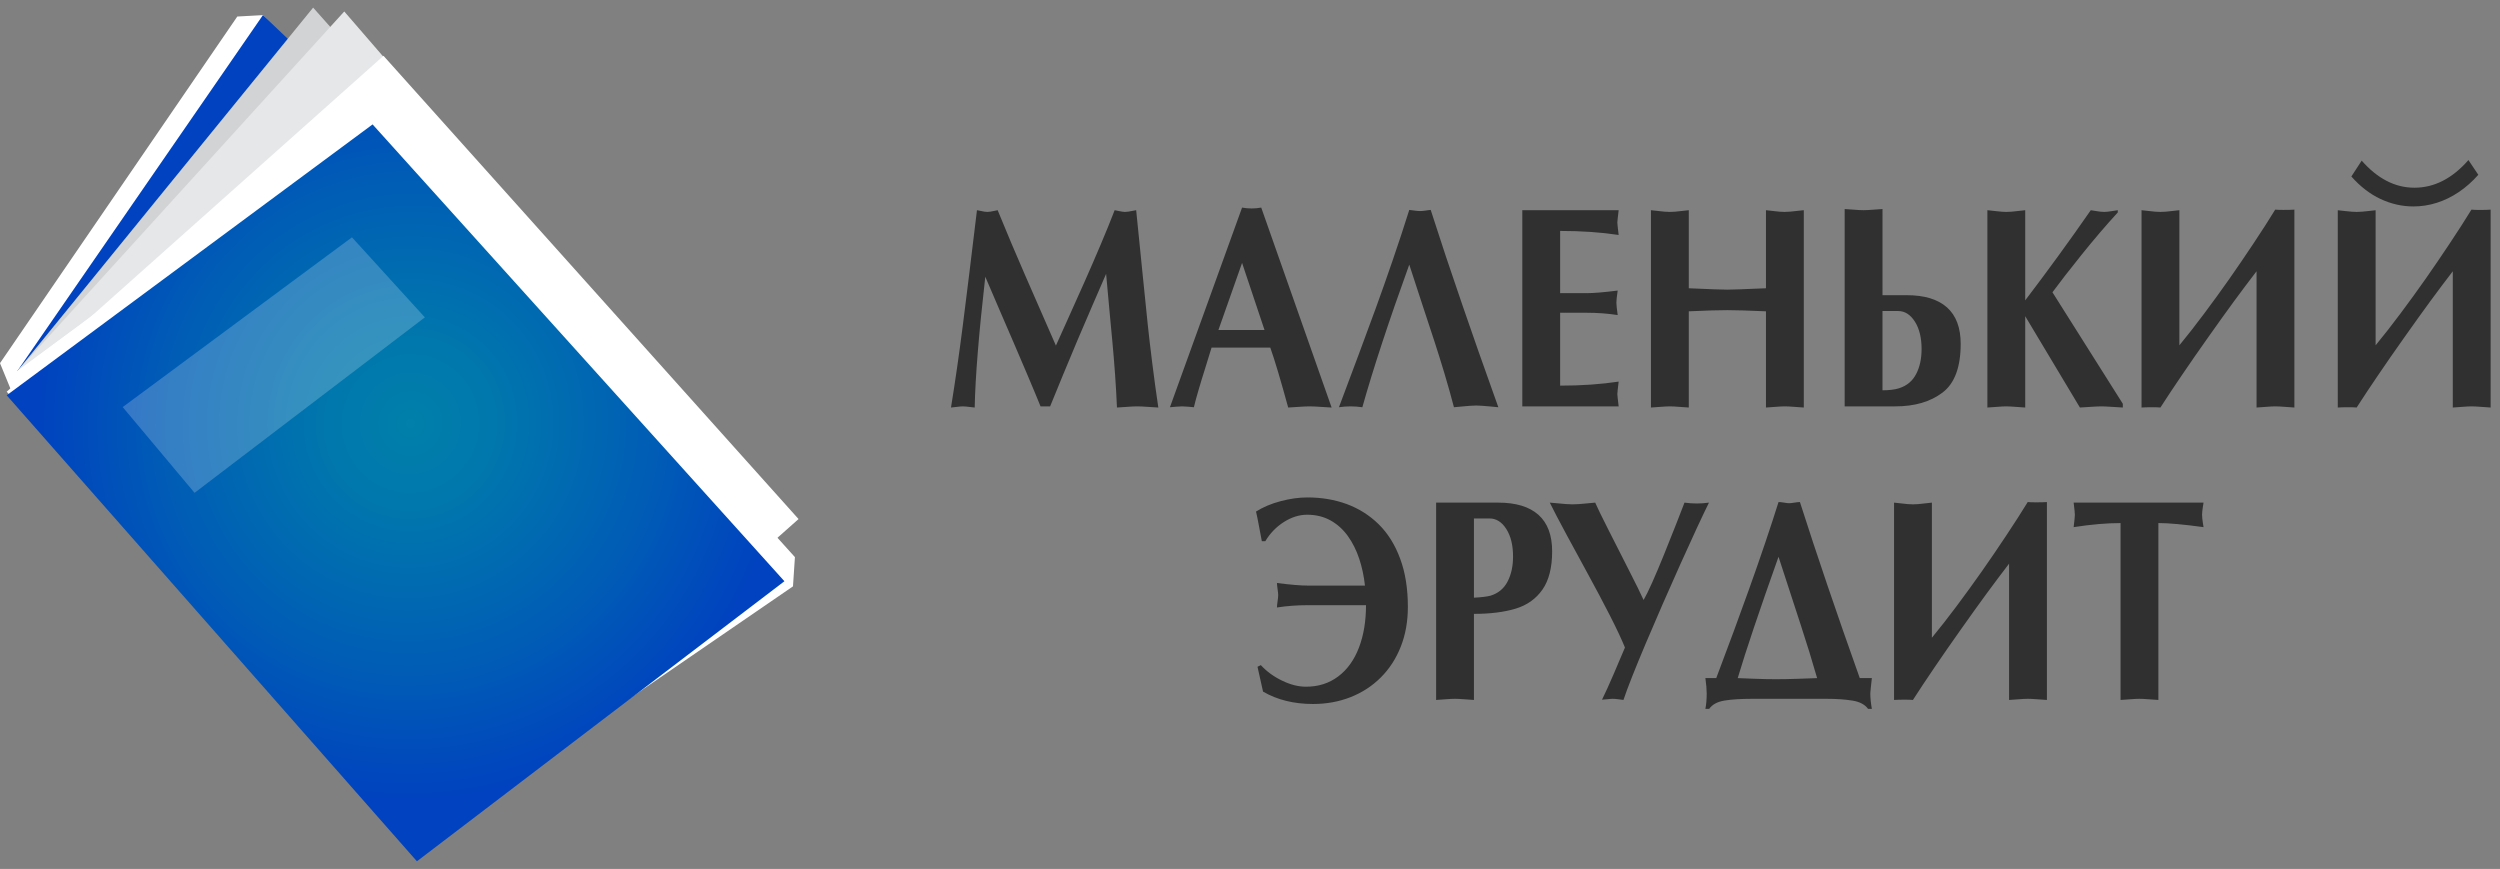 <svg width="164" height="57" viewBox="0 0 164 57" fill="none" xmlns="http://www.w3.org/2000/svg">
  <rect x="0" y="0" width="164" height="57" fill="#808080" stroke="none"/>
  <path
    d="M45.254 30.966L26.358 55.01L0 23.823L15.567 1.084L17.248 0.992L45.254 30.966Z"
    fill="white" />
  <path d="M48.399 30.688L28.038 54.919L1.129 24.35L17.248 0.992L48.399 30.688Z"
    fill="url(#paint0_radial_20_28)" />
  <path d="M49.612 33.18L28.038 54.919L1.129 24.35L20.541 0.5L49.612 33.18Z"
    fill="#D1D3D4" />
  <path d="M50.768 33.364L28.038 54.919L1.129 24.35L22.584 0.752L50.768 33.364Z"
    fill="#E6E7E8" />
  <path d="M52.385 34.05L27.349 56.263L0.44 25.695L25.158 3.662L52.385 34.05Z"
    fill="white" />
  <path
    d="M28.038 54.919L26.35 55.03L0.15 23.837L1.129 24.35L21.427 9.384L28.038 54.919Z"
    fill="white" />
  <path
    d="M52.147 36.548L52.02 38.465L28.038 54.919L1.129 24.35L25.131 6.579L52.147 36.548Z"
    fill="white" />
  <path d="M0 23.823L1.002 26.268L2.149 26.833L2.76 25.324" fill="white" />
  <path d="M51.457 38.129L27.349 56.5L0.44 25.932L24.442 8.161L51.457 38.129Z"
    fill="url(#paint1_radial_20_28)" />
  <g style="mix-blend-mode:screen" opacity="0.21">
    <path d="M27.87 20.819L12.763 32.33L8.049 26.704L23.088 15.568L27.87 20.819Z"
      fill="white" />
  </g>
  <g clip-path="url(#clip0_20_28)">
    <path
      d="M141.59 45.917C141.452 45.911 141.243 45.895 140.964 45.873C140.683 45.851 140.479 45.842 140.349 45.842C140.214 45.842 140.007 45.851 139.732 45.873C139.453 45.895 139.246 45.911 139.108 45.917V34.314C138.204 34.314 137.178 34.402 136.031 34.581C136.086 34.134 136.111 33.863 136.111 33.769C136.111 33.677 136.086 33.413 136.031 32.972H144.552C144.536 33.088 144.522 33.189 144.505 33.271C144.492 33.356 144.478 33.444 144.47 33.539C144.461 33.633 144.456 33.709 144.456 33.769C144.456 33.828 144.461 33.907 144.47 34.005C144.478 34.102 144.492 34.194 144.505 34.279C144.522 34.364 144.536 34.465 144.552 34.581C143.253 34.402 142.266 34.313 141.59 34.313V45.917ZM124.25 32.972C124.432 32.991 124.594 33.01 124.732 33.025C124.87 33.044 125.008 33.057 125.146 33.069C125.284 33.079 125.397 33.085 125.488 33.085C125.579 33.085 125.697 33.079 125.841 33.069C125.981 33.057 126.122 33.044 126.255 33.025C126.39 33.01 126.55 32.991 126.732 32.972V41.835C127.236 41.224 127.777 40.534 128.353 39.763C128.93 38.994 129.478 38.232 130.005 37.485C130.529 36.736 131.064 35.955 131.602 35.142C132.142 34.329 132.617 33.592 133.019 32.934C133.13 32.947 133.306 32.953 133.549 32.953C133.88 32.953 134.122 32.947 134.277 32.934V45.917C134.144 45.911 133.94 45.895 133.659 45.873C133.38 45.851 133.168 45.842 133.019 45.842C132.89 45.842 132.688 45.851 132.413 45.873C132.139 45.895 131.933 45.911 131.795 45.917V36.978C131.31 37.608 130.821 38.26 130.328 38.931C129.834 39.605 129.271 40.389 128.637 41.287C128.003 42.182 127.424 43.016 126.9 43.788C126.376 44.556 125.907 45.268 125.488 45.917C125.366 45.904 125.196 45.898 124.975 45.898C124.658 45.898 124.418 45.904 124.25 45.917V32.972L124.25 32.972ZM119.203 44.484C118.886 43.372 118.527 42.21 118.13 41C117.733 39.791 117.248 38.298 116.671 36.525C115.428 40.018 114.534 42.67 113.994 44.484C114.247 44.494 114.625 44.509 115.127 44.528C115.629 44.547 116.081 44.556 116.489 44.556C116.931 44.556 117.424 44.547 117.97 44.528C118.519 44.509 118.93 44.494 119.203 44.484ZM112.587 44.481C113.067 43.208 113.448 42.188 113.732 41.419C114.016 40.654 114.347 39.744 114.724 38.689C115.102 37.636 115.458 36.613 115.792 35.624C116.128 34.632 116.42 33.737 116.672 32.934C116.768 32.934 116.89 32.947 117.036 32.972C117.179 32.997 117.289 33.01 117.367 33.01C117.452 33.01 117.568 32.997 117.717 32.972C117.866 32.947 117.984 32.934 118.075 32.934C119.167 36.351 120.475 40.2 122 44.481H122.794C122.728 45.076 122.692 45.41 122.692 45.483C122.692 45.794 122.728 46.135 122.794 46.5H122.543C122.344 46.223 122.008 46.04 121.534 45.961C121.059 45.883 120.494 45.842 119.835 45.842H114.951C114.209 45.842 113.605 45.879 113.136 45.955C112.665 46.031 112.328 46.213 112.124 46.5H111.873C111.931 46.219 111.959 45.879 111.959 45.482C111.959 45.224 111.931 44.89 111.873 44.481H112.587L112.587 44.481ZM106.597 42.478C106.374 41.933 106.046 41.23 105.605 40.367C105.163 39.504 104.697 38.623 104.204 37.722C103.71 36.818 103.225 35.923 102.742 35.032C102.262 34.141 101.903 33.454 101.666 32.972C101.887 32.991 102.077 33.007 102.232 33.022C102.389 33.038 102.552 33.054 102.726 33.066C102.896 33.079 103.04 33.085 103.153 33.085C103.263 33.085 103.401 33.079 103.567 33.069C103.732 33.057 103.898 33.044 104.066 33.026C104.231 33.01 104.424 32.991 104.645 32.972C104.775 33.274 105.059 33.86 105.5 34.73C105.938 35.602 106.393 36.49 106.857 37.404C107.323 38.314 107.643 38.966 107.819 39.36C107.974 39.095 108.164 38.708 108.39 38.2C108.616 37.694 108.87 37.092 109.151 36.399C109.432 35.706 109.7 35.035 109.951 34.393C110.199 33.747 110.384 33.275 110.503 32.972C110.77 33.01 111.04 33.029 111.316 33.029C111.564 33.029 111.826 33.01 112.108 32.972C111.661 33.879 111.037 35.221 110.238 36.997C109.441 38.771 108.682 40.506 107.965 42.201C107.248 43.898 106.76 45.136 106.498 45.917C106.449 45.911 106.341 45.895 106.179 45.873C106.016 45.851 105.892 45.842 105.803 45.842C105.721 45.842 105.597 45.851 105.434 45.87C105.268 45.889 105.155 45.899 105.092 45.899C105.301 45.48 105.561 44.906 105.872 44.182C106.187 43.455 106.427 42.888 106.597 42.478L106.597 42.478ZM96.691 39.208C97.177 39.183 97.541 39.139 97.781 39.076C98.288 38.919 98.661 38.607 98.898 38.147C99.138 37.687 99.256 37.142 99.256 36.509C99.256 35.769 99.11 35.167 98.815 34.704C98.52 34.241 98.153 34.011 97.717 34.011H96.691V39.208ZM96.691 45.917C96.548 45.911 96.341 45.895 96.068 45.873C95.795 45.851 95.588 45.842 95.448 45.842C95.307 45.842 95.097 45.851 94.827 45.873C94.554 45.895 94.35 45.911 94.209 45.917V32.972H98.283C99.444 32.972 100.323 33.239 100.922 33.772C101.52 34.307 101.821 35.104 101.821 36.166C101.821 37.233 101.608 38.071 101.186 38.676C100.762 39.281 100.177 39.7 99.43 39.926C98.682 40.153 97.77 40.27 96.691 40.27V45.917L96.691 45.917ZM85.804 39.7C85.087 39.7 84.406 39.75 83.769 39.851C83.769 39.76 83.782 39.624 83.81 39.441C83.835 39.262 83.849 39.127 83.849 39.035C83.849 38.956 83.835 38.827 83.81 38.645C83.782 38.465 83.769 38.33 83.769 38.245C84.654 38.358 85.332 38.415 85.804 38.415H89.541C89.474 37.794 89.348 37.205 89.165 36.654C88.981 36.1 88.735 35.608 88.424 35.17C88.112 34.736 87.734 34.392 87.285 34.141C86.835 33.892 86.325 33.766 85.751 33.766C85.233 33.766 84.723 33.926 84.221 34.245C83.719 34.566 83.314 34.985 83.005 35.501H82.776C82.715 35.196 82.652 34.859 82.585 34.493C82.517 34.125 82.456 33.813 82.395 33.558C82.858 33.265 83.396 33.038 84.006 32.878C84.618 32.714 85.205 32.632 85.768 32.632C86.695 32.632 87.555 32.777 88.347 33.067C89.141 33.36 89.838 33.801 90.44 34.39C91.041 34.982 91.513 35.731 91.849 36.645C92.188 37.555 92.356 38.61 92.356 39.81C92.356 40.765 92.202 41.634 91.893 42.415C91.584 43.2 91.149 43.874 90.583 44.438C90.018 45.004 89.353 45.436 88.592 45.735C87.831 46.034 87.009 46.182 86.132 46.182C84.88 46.182 83.788 45.911 82.856 45.37L82.492 43.741L82.71 43.631C83.088 44.044 83.551 44.384 84.1 44.648C84.649 44.916 85.173 45.048 85.672 45.048C86.486 45.048 87.189 44.825 87.787 44.374C88.383 43.927 88.835 43.297 89.147 42.484C89.456 41.675 89.61 40.746 89.61 39.7H85.804L85.804 39.7ZM154.927 10.538C155.967 11.722 157.12 12.314 158.385 12.314C159.69 12.314 160.87 11.71 161.929 10.5L162.577 11.467C162.188 11.908 161.761 12.286 161.295 12.601C160.829 12.916 160.346 13.149 159.847 13.306C159.348 13.464 158.84 13.543 158.322 13.543C157.58 13.543 156.86 13.379 156.162 13.054C155.468 12.727 154.828 12.235 154.249 11.577L154.927 10.538L154.927 10.538ZM153.358 13.792C153.54 13.81 153.703 13.829 153.841 13.845C153.979 13.861 154.116 13.877 154.254 13.886C154.392 13.899 154.505 13.902 154.596 13.902C154.687 13.902 154.806 13.899 154.949 13.886C155.09 13.877 155.23 13.861 155.363 13.845C155.498 13.829 155.658 13.81 155.84 13.792V22.652C156.345 22.041 156.885 21.351 157.462 20.579C158.038 19.811 158.587 19.049 159.113 18.302C159.637 17.552 160.172 16.771 160.71 15.959C161.251 15.146 161.725 14.409 162.127 13.751C162.238 13.766 162.414 13.773 162.657 13.773C162.988 13.773 163.231 13.766 163.385 13.751V26.734C163.253 26.728 163.049 26.712 162.767 26.69C162.489 26.668 162.276 26.658 162.127 26.658C161.998 26.658 161.796 26.668 161.521 26.69C161.248 26.712 161.041 26.728 160.903 26.734V17.795C160.418 18.425 159.93 19.077 159.436 19.748C158.942 20.422 158.38 21.206 157.745 22.104C157.111 22.998 156.532 23.833 156.008 24.605C155.484 25.373 155.015 26.085 154.596 26.734C154.475 26.721 154.304 26.715 154.083 26.715C153.766 26.715 153.526 26.721 153.358 26.734V13.791L153.358 13.792ZM140.485 13.789C140.667 13.807 140.829 13.826 140.967 13.842C141.105 13.861 141.243 13.873 141.381 13.886C141.519 13.896 141.632 13.902 141.723 13.902C141.814 13.902 141.933 13.895 142.076 13.886C142.217 13.873 142.357 13.861 142.49 13.842C142.625 13.826 142.785 13.807 142.967 13.789V22.652C143.471 22.041 144.012 21.351 144.588 20.579C145.165 19.811 145.714 19.049 146.24 18.302C146.764 17.552 147.299 16.771 147.837 15.959C148.378 15.146 148.852 14.409 149.254 13.751C149.365 13.763 149.541 13.77 149.784 13.77C150.115 13.77 150.358 13.763 150.512 13.751V26.734C150.38 26.728 150.176 26.712 149.894 26.69C149.616 26.668 149.403 26.658 149.254 26.658C149.125 26.658 148.923 26.668 148.648 26.69C148.375 26.712 148.168 26.728 148.03 26.734V17.795C147.545 18.425 147.057 19.077 146.563 19.748C146.069 20.422 145.507 21.206 144.872 22.104C144.238 22.998 143.659 23.833 143.135 24.605C142.611 25.373 142.142 26.085 141.723 26.734C141.602 26.721 141.431 26.715 141.21 26.715C140.893 26.715 140.653 26.721 140.485 26.734V13.789ZM130.372 13.789C130.424 13.792 130.601 13.81 130.91 13.848C131.216 13.883 131.45 13.902 131.61 13.902C131.701 13.902 131.82 13.895 131.963 13.886C132.104 13.873 132.244 13.861 132.377 13.842C132.512 13.826 132.672 13.807 132.854 13.789V19.704C134.318 17.782 135.752 15.811 137.156 13.789C137.28 13.807 137.39 13.826 137.484 13.842C137.581 13.861 137.68 13.873 137.787 13.886C137.892 13.896 137.978 13.902 138.049 13.902C138.157 13.902 138.322 13.883 138.548 13.848C138.775 13.81 138.902 13.792 138.926 13.789V13.937C138.171 14.759 137.382 15.681 136.558 16.705C135.736 17.729 135.096 18.554 134.641 19.174L139.257 26.488V26.734C139.111 26.727 138.874 26.712 138.543 26.69C138.21 26.668 137.981 26.658 137.851 26.658C137.705 26.658 137.468 26.668 137.137 26.69C136.808 26.712 136.577 26.727 136.442 26.734L132.854 20.743V26.734C132.711 26.727 132.504 26.712 132.231 26.69C131.958 26.668 131.751 26.658 131.61 26.658C131.478 26.658 131.274 26.668 131.004 26.69C130.733 26.712 130.524 26.727 130.372 26.734V13.789ZM123.491 25.603C123.949 25.603 124.313 25.556 124.581 25.468C125.088 25.307 125.461 24.998 125.698 24.538C125.938 24.078 126.056 23.53 126.056 22.898C126.056 22.16 125.91 21.559 125.615 21.096C125.32 20.633 124.953 20.403 124.517 20.403H123.491V25.603ZM123.491 19.364H125.08C126.241 19.364 127.121 19.631 127.722 20.164C128.32 20.699 128.621 21.496 128.621 22.557C128.621 24.091 128.221 25.159 127.424 25.758C126.627 26.359 125.598 26.658 124.338 26.658H121.01V13.713C121.15 13.719 121.346 13.732 121.6 13.754C121.856 13.775 122.071 13.788 122.248 13.788C122.424 13.788 122.639 13.776 122.893 13.754C123.15 13.732 123.348 13.719 123.492 13.713V19.363L123.491 19.364ZM108.302 13.789C108.484 13.807 108.646 13.826 108.784 13.842C108.922 13.861 109.06 13.873 109.198 13.886C109.336 13.896 109.449 13.902 109.54 13.902C109.631 13.902 109.75 13.895 109.893 13.886C110.034 13.873 110.174 13.861 110.307 13.842C110.442 13.826 110.602 13.807 110.784 13.789V18.91C112.157 18.973 113.001 19.001 113.312 19.001C113.566 19.001 114.41 18.973 115.847 18.91V13.789C116.029 13.807 116.189 13.826 116.321 13.842C116.456 13.861 116.591 13.873 116.729 13.886C116.87 13.896 116.983 13.902 117.071 13.902C117.171 13.902 117.295 13.895 117.441 13.883C117.59 13.87 117.727 13.854 117.857 13.839C117.99 13.823 118.147 13.807 118.329 13.789V26.734C118.196 26.728 117.992 26.712 117.711 26.69C117.433 26.668 117.22 26.658 117.071 26.658C116.942 26.658 116.74 26.668 116.464 26.69C116.191 26.712 115.985 26.728 115.847 26.734V20.422C114.699 20.372 113.856 20.346 113.312 20.346C112.725 20.346 111.884 20.372 110.784 20.422V26.734C110.64 26.728 110.433 26.712 110.16 26.69C109.887 26.668 109.68 26.658 109.54 26.658C109.405 26.658 109.198 26.668 108.922 26.69C108.649 26.712 108.442 26.728 108.302 26.734V13.789ZM106.184 13.789C106.129 14.248 106.098 14.519 106.098 14.601C106.098 14.68 106.129 14.951 106.184 15.414C105.02 15.237 103.74 15.149 102.345 15.149V19.231H104.082C104.548 19.231 105.227 19.174 106.12 19.061C106.063 19.449 106.035 19.713 106.035 19.852C106.035 19.981 106.063 20.255 106.12 20.668C105.475 20.567 104.797 20.517 104.082 20.517H102.345V25.298C103.74 25.298 105.02 25.209 106.184 25.033C106.129 25.496 106.098 25.767 106.098 25.846C106.098 25.928 106.129 26.198 106.184 26.658H99.863V13.788L106.184 13.789ZM93.142 13.845C93.187 13.845 93.239 13.842 93.302 13.839C93.366 13.832 93.429 13.826 93.495 13.817C93.559 13.807 93.617 13.798 93.666 13.792C93.716 13.782 93.779 13.776 93.854 13.77C94.223 14.916 94.554 15.927 94.844 16.803C95.136 17.675 95.5 18.756 95.944 20.044C96.385 21.332 96.733 22.334 96.989 23.052C97.243 23.77 97.676 24.992 98.291 26.715C98.087 26.696 97.902 26.677 97.739 26.662C97.577 26.643 97.411 26.63 97.246 26.621C97.078 26.608 96.942 26.602 96.838 26.602C96.733 26.602 96.595 26.608 96.421 26.621C96.248 26.633 96.082 26.649 95.922 26.665C95.765 26.68 95.583 26.696 95.379 26.715C95.194 26.003 94.984 25.257 94.75 24.476C94.513 23.692 94.301 23.011 94.11 22.428C93.92 21.846 93.655 21.042 93.316 20.016C92.974 18.989 92.685 18.104 92.448 17.36C91.107 21.068 90.081 24.186 89.37 26.715C89.108 26.677 88.848 26.658 88.592 26.658C88.336 26.658 88.082 26.677 87.834 26.715C88.302 25.465 88.73 24.321 89.122 23.279C89.511 22.239 89.888 21.212 90.255 20.208C90.619 19.203 90.989 18.16 91.358 17.08C91.731 16.003 92.092 14.897 92.448 13.77C92.464 13.77 92.561 13.782 92.737 13.807C92.914 13.832 93.049 13.845 93.143 13.845H93.142ZM82.953 21.65L81.48 17.247L79.927 21.65H82.953ZM79.478 22.803C79.381 23.131 79.246 23.575 79.07 24.126C78.896 24.68 78.744 25.168 78.623 25.59C78.499 26.009 78.397 26.384 78.319 26.715C78.248 26.709 78.124 26.696 77.944 26.68C77.765 26.664 77.633 26.658 77.544 26.658C77.454 26.658 77.324 26.665 77.15 26.68C76.979 26.696 76.844 26.709 76.748 26.715L81.48 13.618C81.695 13.656 81.902 13.675 82.109 13.675C82.313 13.675 82.522 13.656 82.737 13.618L87.354 26.734C87.189 26.727 86.948 26.712 86.629 26.69C86.309 26.668 86.072 26.658 85.912 26.658C85.754 26.658 85.517 26.668 85.203 26.69C84.889 26.712 84.657 26.727 84.505 26.734C84.006 24.91 83.615 23.6 83.331 22.803H79.478L79.478 22.803ZM73.121 13.788C73.146 13.791 73.245 13.81 73.416 13.848C73.587 13.883 73.714 13.902 73.802 13.902C73.86 13.902 73.934 13.895 74.02 13.883C74.108 13.87 74.188 13.854 74.263 13.839C74.337 13.823 74.428 13.807 74.533 13.788C74.671 15.155 74.817 16.579 74.963 18.062C75.112 19.546 75.222 20.626 75.294 21.307C75.366 21.987 75.462 22.822 75.587 23.814C75.711 24.806 75.843 25.779 75.986 26.734C75.826 26.727 75.595 26.712 75.289 26.69C74.983 26.668 74.754 26.658 74.596 26.658C74.439 26.658 74.219 26.668 73.934 26.69C73.648 26.712 73.427 26.727 73.273 26.734C73.242 26.028 73.201 25.294 73.146 24.532C73.091 23.77 73.033 23.077 72.975 22.453C72.917 21.83 72.856 21.181 72.793 20.507C72.73 19.829 72.652 18.982 72.561 17.965C72.354 18.447 72.059 19.124 71.676 20.006C71.293 20.885 70.967 21.644 70.697 22.286C70.427 22.929 70.107 23.694 69.737 24.586C69.368 25.48 69.086 26.17 68.888 26.658H68.259C68.079 26.211 67.801 25.537 67.415 24.63C67.031 23.726 66.737 23.03 66.527 22.551C66.317 22.069 66 21.335 65.575 20.346C65.151 19.36 64.836 18.63 64.635 18.154C64.21 21.893 63.979 24.753 63.94 26.734C63.854 26.728 63.725 26.712 63.551 26.69C63.38 26.668 63.251 26.659 63.165 26.659C63.077 26.659 62.947 26.668 62.782 26.69C62.616 26.712 62.484 26.728 62.385 26.734C62.663 25.024 62.922 23.216 63.165 21.314C63.408 19.411 63.714 16.904 64.089 13.789C64.191 13.808 64.277 13.823 64.348 13.839C64.417 13.855 64.492 13.871 64.569 13.883C64.649 13.896 64.715 13.902 64.767 13.902C64.82 13.902 64.886 13.896 64.972 13.883C65.057 13.871 65.134 13.855 65.201 13.839C65.267 13.823 65.35 13.808 65.446 13.789C65.815 14.69 66.113 15.408 66.342 15.947C66.568 16.482 66.869 17.184 67.244 18.047C67.619 18.91 67.978 19.729 68.322 20.51C68.664 21.292 68.981 22.01 69.268 22.671C69.351 22.488 69.599 21.94 70.007 21.03C70.418 20.123 70.799 19.266 71.157 18.463C71.513 17.66 71.863 16.854 72.205 16.044C72.547 15.238 72.853 14.485 73.121 13.789V13.788Z"
      fill="#303030" />
  </g>
  <defs>
    <radialGradient id="paint0_radial_20_28" cx="0" cy="0" r="1" gradientUnits="userSpaceOnUse"
      gradientTransform="translate(37.795 27.186) rotate(-0.401) scale(24.879 25.766)">
      <stop stop-color="#0080AA" />
      <stop offset="0.245" stop-color="#0076AD" />
      <stop offset="0.65" stop-color="#005DB5" />
      <stop offset="1" stop-color="#0042BF" />
    </radialGradient>
    <radialGradient id="paint1_radial_20_28" cx="0" cy="0" r="1" gradientUnits="userSpaceOnUse"
      gradientTransform="translate(26.924 27.785) rotate(-74.144) scale(24.734 24.41)">
      <stop stop-color="#0080AA" />
      <stop offset="0.245" stop-color="#0076AD" />
      <stop offset="0.65" stop-color="#005DB5" />
      <stop offset="1" stop-color="#0042BF" />
    </radialGradient>
    <clipPath id="clip0_20_28">
      <rect width="101" height="36" fill="white" transform="translate(62.385 10.5)" />
    </clipPath>
  </defs>
</svg>
  